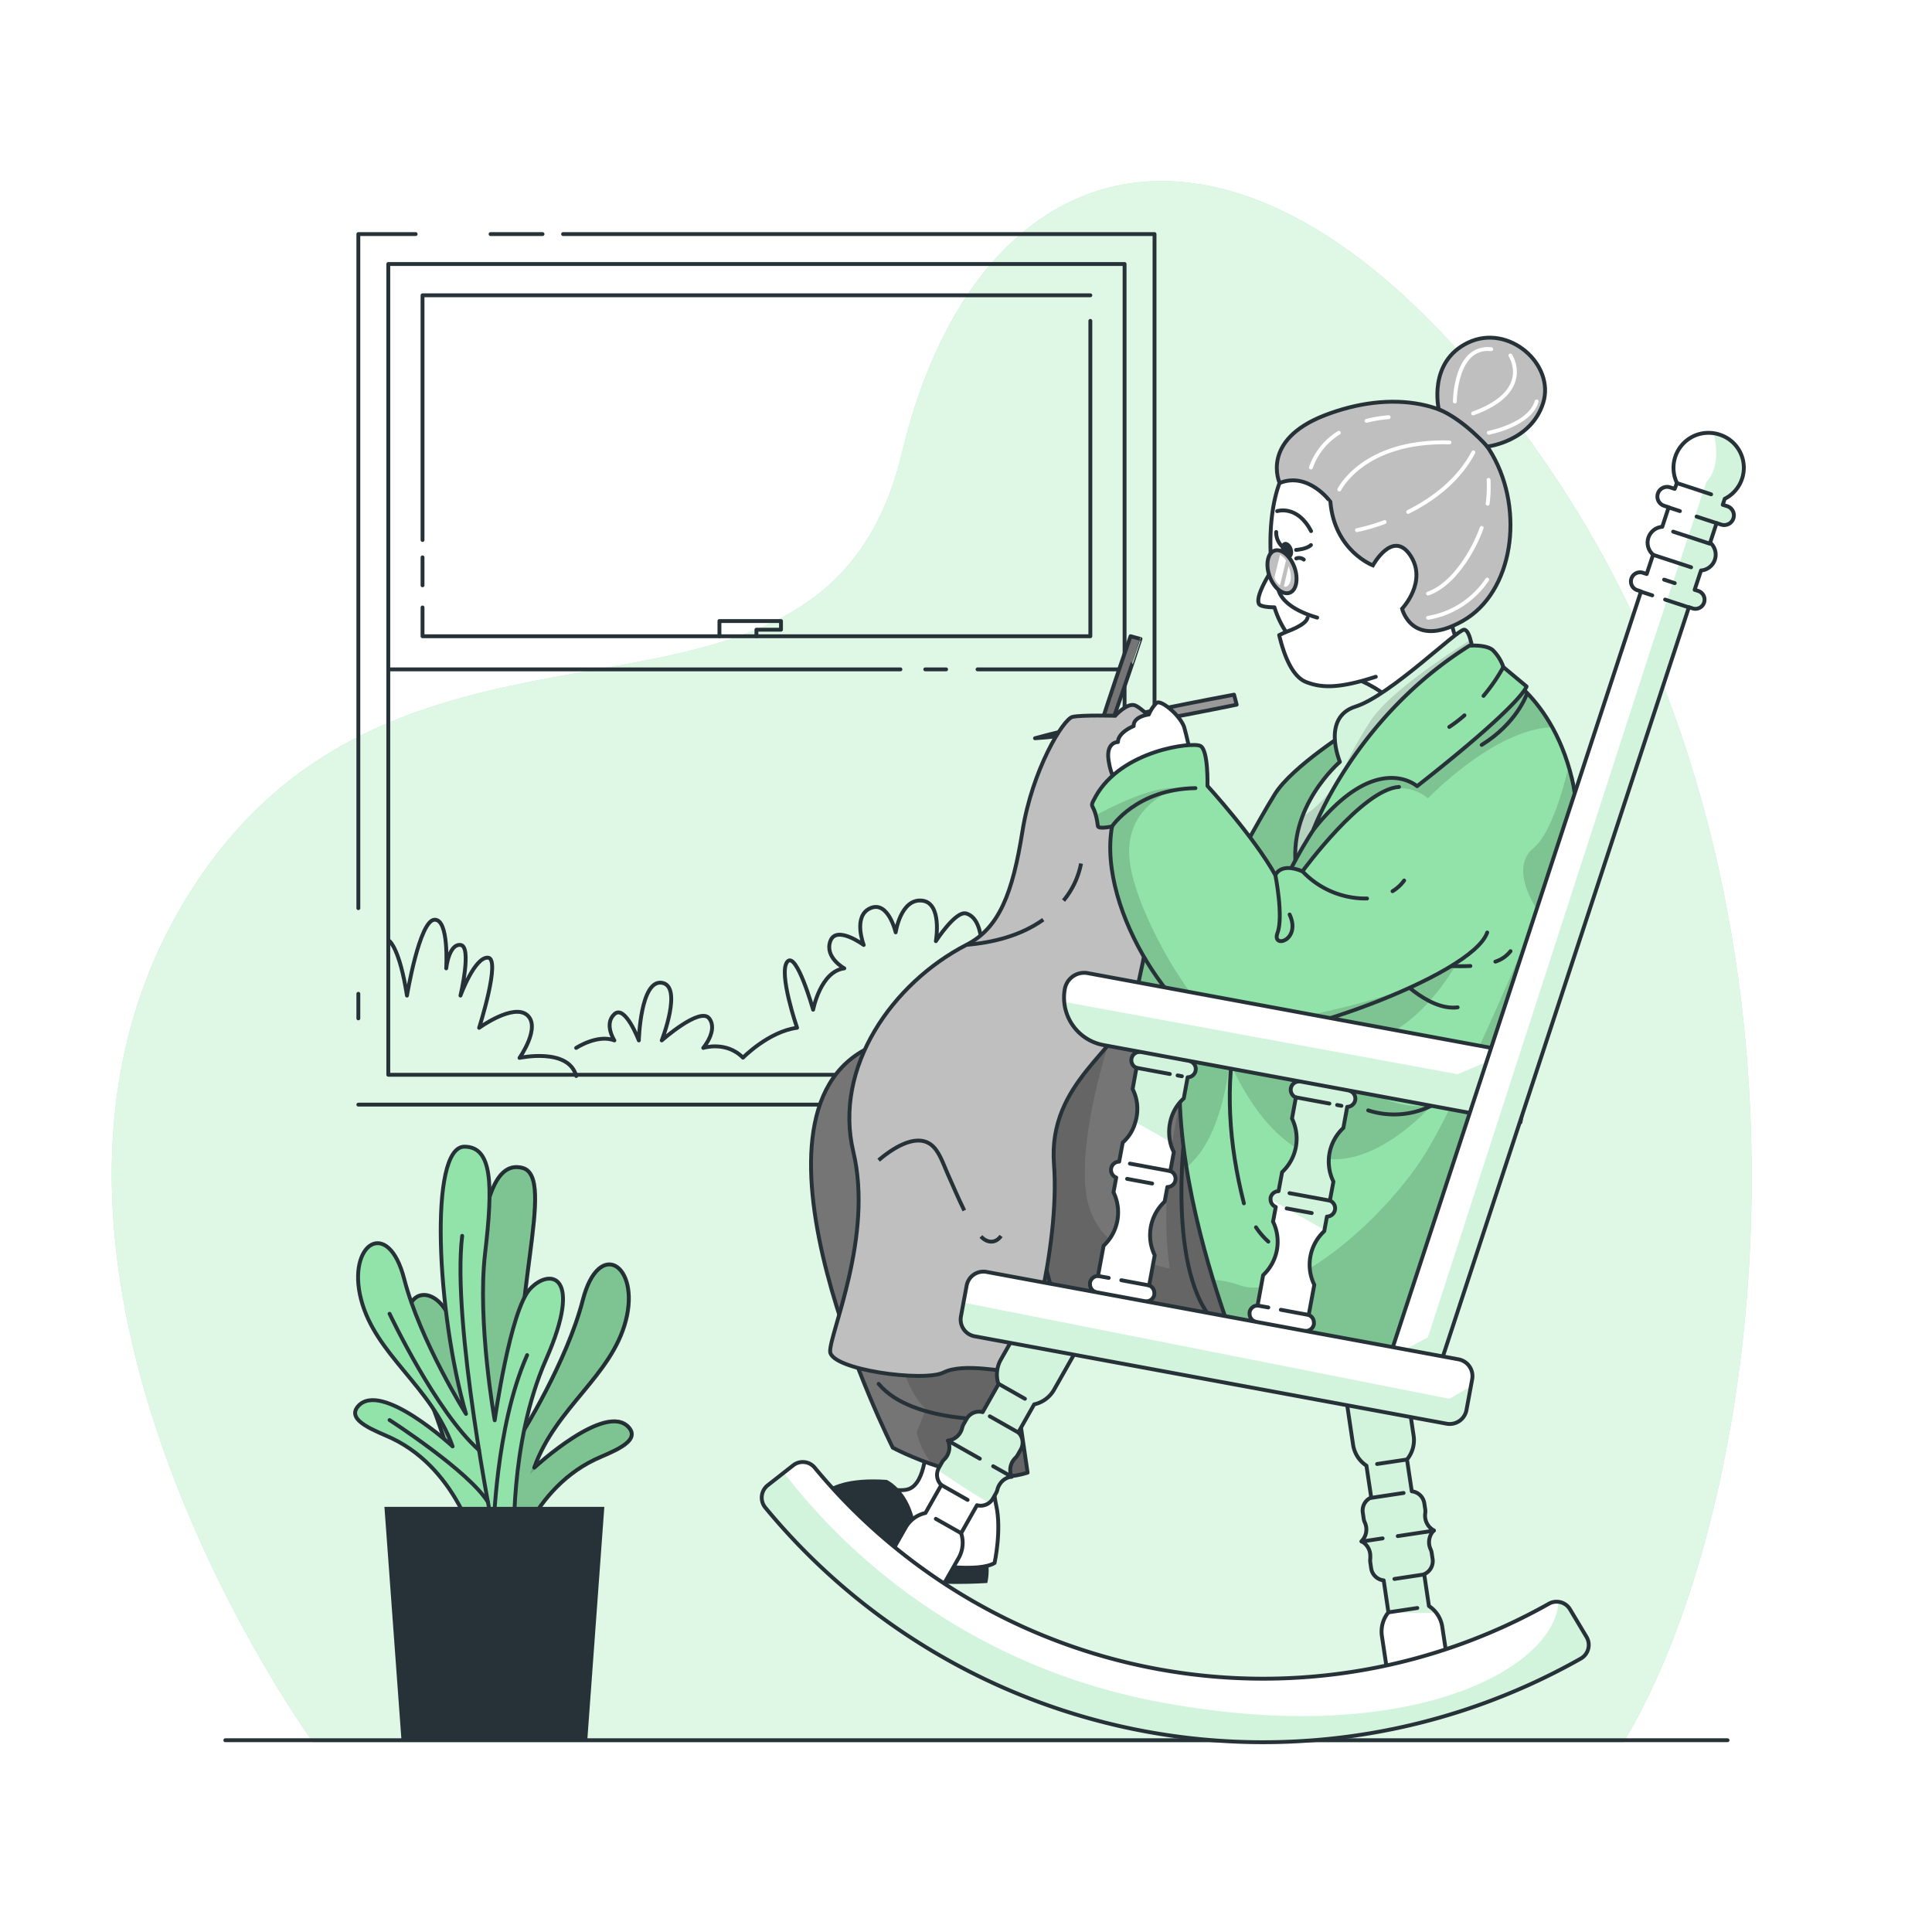 <svg class="animated" id="freepik_stories-grandma" xmlns="http://www.w3.org/2000/svg" xmlns:xlink="http://www.w3.org/1999/xlink" viewBox="0 0 500 500" version="1.1" xmlns:svgjs="http://svgjs.com/svgjs"><style>svg#freepik_stories-grandma:not(.animated) .animable {opacity: 0;}svg#freepik_stories-grandma.animated #freepik--background-simple--inject-39 {animation: 1s 1 forwards cubic-bezier(.36,-0.01,.5,1.38) slideUp;animation-delay: 0s;}svg#freepik_stories-grandma.animated #freepik--Window--inject-39 {animation: 1s 1 forwards cubic-bezier(.36,-0.01,.5,1.38) slideUp;animation-delay: 0s;}svg#freepik_stories-grandma.animated #freepik--Plant--inject-39 {animation: 1s 1 forwards cubic-bezier(.36,-0.01,.5,1.38) slideLeft;animation-delay: 0s;}svg#freepik_stories-grandma.animated #freepik--Floor--inject-39 {animation: 1s 1 forwards cubic-bezier(.36,-0.01,.5,1.38) lightSpeedRight;animation-delay: 0s;}svg#freepik_stories-grandma.animated #freepik--Character--inject-39 {animation: 1s 1 forwards cubic-bezier(.36,-0.01,.5,1.38) slideUp,1.5s Infinite  linear wind;animation-delay: 0s,0.5s;}            @keyframes slideUp {                0% {                    opacity: 0;                    transform: translateY(30px);                }                100% {                    opacity: 1;                    transform: inherit;                }            }                    @keyframes slideLeft {                0% {                    opacity: 0;                    transform: translateX(-30px);                }                100% {                    opacity: 1;                    transform: translateX(0);                }            }                    @keyframes lightSpeedRight {              from {                transform: translate3d(50%, 0, 0) skewX(-20deg);                opacity: 0;              }              60% {                transform: skewX(10deg);                opacity: 1;              }              80% {                transform: skewX(-2deg);              }              to {                opacity: 1;                transform: translate3d(0, 0, 0);              }            }                    @keyframes wind {                0% {                    transform: rotate( 0deg );                }                25% {                    transform: rotate( 1deg );                }                75% {                    transform: rotate( -1deg );                }            }        </style><g id="freepik--background-simple--inject-39" class="animable" style="transform-origin: 241.134px 250.609px;"><g id="ely65o5h0g32d"><path d="M67.93,167.09s-27.88,72,11.3,144.5S199.11,422.39,263.7,455.14s131.66,16.8,163.53-36.84-11.84-91.93-11.9-168.42,11.45-96.74-30-161.36-143.06-78.93-219.9-31S67.93,167.09,67.93,167.09Z" style="fill: rgb(255, 255, 255); opacity: 0.7; transform-origin: 248.588px 250.609px;" class="animable"></path></g><path d="M81.07,450.94S-8.34,328.54,47,234.48,212.48,205,233.42,117.18,330.84,15,403.36,124.78s55.17,262.45,16.77,326.16Z" style="fill: rgb(146, 227, 169); transform-origin: 241.134px 248.899px;" id="el8p1dhcahkxs" class="animable"></path><g id="ellugt9m8kuc9"><path d="M81.07,450.94S-8.34,328.54,47,234.48,212.48,205,233.42,117.18,330.84,15,403.36,124.78s55.17,262.45,16.77,326.16Z" style="fill: rgb(255, 255, 255); opacity: 0.7; transform-origin: 241.134px 248.899px;" class="animable"></path></g></g><g id="freepik--Window--inject-39" class="animable" style="transform-origin: 195.765px 173.23px;"><polyline points="92.74 235.03 92.74 60.58 107.57 60.58" style="fill: none; stroke: rgb(38, 50, 56); stroke-linecap: round; stroke-linejoin: round; transform-origin: 100.155px 147.805px;" id="el2i1udg6lmcd" class="animable"></polyline><line x1="92.74" y1="263.55" x2="92.74" y2="257.19" style="fill: none; stroke: rgb(38, 50, 56); stroke-linecap: round; stroke-linejoin: round; transform-origin: 92.74px 260.37px;" id="eljicfmzat8fl" class="animable"></line><polyline points="145.72 60.58 298.79 60.58 298.79 285.88 92.74 285.88" style="fill: none; stroke: rgb(38, 50, 56); stroke-linecap: round; stroke-linejoin: round; transform-origin: 195.765px 173.23px;" id="elibibucewjnf" class="animable"></polyline><line x1="126.96" y1="60.58" x2="140.41" y2="60.58" style="fill: none; stroke: rgb(38, 50, 56); stroke-linecap: round; stroke-linejoin: round; transform-origin: 133.685px 60.58px;" id="el76hxp8jv032" class="animable"></line><rect x="100.49" y="68.32" width="190.55" height="209.83" style="fill: none; stroke: rgb(38, 50, 56); stroke-linecap: round; stroke-linejoin: round; transform-origin: 195.765px 173.235px;" id="el9w65m9as5q7" class="animable"></rect><polyline points="282.18 83.04 282.18 164.66 109.35 164.66 109.35 157.21" style="fill: none; stroke: rgb(38, 50, 56); stroke-linecap: round; stroke-linejoin: round; transform-origin: 195.765px 123.85px;" id="el5u70x59xq0k" class="animable"></polyline><polyline points="109.35 139.75 109.35 76.42 282.18 76.42" style="fill: none; stroke: rgb(38, 50, 56); stroke-linecap: round; stroke-linejoin: round; transform-origin: 195.765px 108.085px;" id="el6zk7zlc463q" class="animable"></polyline><line x1="109.35" y1="151.48" x2="109.35" y2="144.24" style="fill: none; stroke: rgb(38, 50, 56); stroke-linecap: round; stroke-linejoin: round; transform-origin: 109.35px 147.86px;" id="elk69yxrf9zu" class="animable"></line><line x1="252.99" y1="173.23" x2="291.04" y2="173.23" style="fill: none; stroke: rgb(38, 50, 56); stroke-linecap: round; stroke-linejoin: round; transform-origin: 272.015px 173.23px;" id="elrah4erfbujc" class="animable"></line><line x1="239.46" y1="173.23" x2="244.85" y2="173.23" style="fill: none; stroke: rgb(38, 50, 56); stroke-linecap: round; stroke-linejoin: round; transform-origin: 242.155px 173.23px;" id="elalotbwoyspb" class="animable"></line><line x1="100.49" y1="173.23" x2="233.03" y2="173.23" style="fill: none; stroke: rgb(38, 50, 56); stroke-linecap: round; stroke-linejoin: round; transform-origin: 166.76px 173.23px;" id="el419dnce5bct" class="animable"></line><polyline points="186.19 164.66 186.19 160.72 202.12 160.72 202.12 162.96 195.76 162.96 195.76 164.66" style="fill: none; stroke: rgb(38, 50, 56); stroke-linecap: round; stroke-linejoin: round; transform-origin: 194.155px 162.69px;" id="el5yinnyi71bv" class="animable"></polyline><path d="M100.82,243.56s2.64,2,4.5,14.1c0,0,3.2-19.33,7.08-19.63s3.08,12.58,3.08,12.58.65-6.35,3.69-6.06,0,13.11,0,13.11,3.64-10,7.1-9.82S124,266,124,266s8.86-6.42,12.45-3.28-2,11.06-2,11.06,12.7-2.76,14.68,4.69" style="fill: none; stroke: rgb(38, 50, 56); stroke-linecap: round; stroke-linejoin: round; transform-origin: 124.975px 258.247px;" id="elomudufe47l" class="animable"></path><path d="M149.11,271.2s5.54-3.63,9.89-1.94c0,0-2.77-4.22,0-6.8s6.33,6.8,6.33,6.8.4-15.71,5.93-14.92,0,14.92,0,14.92,9.89-8.76,12.27-5.71S182,271.2,182,271.2s5.93-1.9,10.28,2.53c0,0,6.63-6.77,14-7.74,0,0-4.9-14.22-2.53-17.09s6.69,12.41,6.69,12.41,1.88-9.94,8.07-10.7c0,0-5.15-2.81-3.62-7.05s8.64,1,8.64,1-2.92-7.47,1.71-9.52,6.56,6.25,6.56,6.25,1.28-8.7,6.73-8.22,3.67,10.5,3.67,10.5,5.14-8,7.88-7.15c5.5,1.62,3.83,14.2,3.83,14.2s7.66-5.33,9.64-2.88c2.13,2.65-8,9.46-8,9.46s7.6.84,12.33,5.27" style="fill: none; stroke: rgb(38, 50, 56); stroke-linecap: round; stroke-linejoin: round; transform-origin: 208.495px 253.39px;" id="elrpmvx7xv5a" class="animable"></path><path d="M291,246.43s-.88-8-8.86-8.4,2.19,17.5,2.19,17.5-6.58-5.45-8.95-3.77,6.76,10.91,6.76,10.91-4.38-4-9-2.79,2.63,14.1,2.63,14.1a32.92,32.92,0,0,0-20.29,2.37" style="fill: none; stroke: rgb(38, 50, 56); stroke-linecap: round; stroke-linejoin: round; transform-origin: 273.24px 257.187px;" id="el2yw4jovi9dy" class="animable"></path></g><g id="freepik--Plant--inject-39" class="animable" style="transform-origin: 127.705px 373.485px;"><path d="M122.31,405.89s-2.92-25.4-12.62-47.43-1-26.73,4.23-21.23,10.89,26.17,10.89,26.17-2.57-21.63-1.53-33.15c1.53-16.88,4.16-30.07,11.94-28,9,2.41-3.78,35-.4,69.15,0,0,11.85-18.83,16-34.93s14.87-9.12,11.15,5.28-18.12,22.45-23.7,38.07c0,0,18.55-17.16,24.47-10.4,3.34,3.81-5.1,6.55-8.77,8.31-17.76,8.5-22.31,29.77-22.31,29.77Z" style="fill: rgb(146, 227, 169); stroke: rgb(38, 50, 56); stroke-linecap: round; stroke-linejoin: round; transform-origin: 134.409px 354.768px;" id="elp779ykzycdo" class="animable"></path><g id="elv6dbao5udde"><path d="M122.31,405.89s-2.92-25.4-12.62-47.43-1-26.73,4.23-21.23,10.89,26.17,10.89,26.17-2.57-21.63-1.53-33.15c1.53-16.88,4.16-30.07,11.94-28,9,2.41-3.78,35-.4,69.15,0,0,11.85-18.83,16-34.93s14.87-9.12,11.15,5.28-18.12,22.45-23.7,38.07c0,0,18.55-17.16,24.47-10.4,3.34,3.81-5.1,6.55-8.77,8.31-17.76,8.5-22.31,29.77-22.31,29.77Z" style="fill-opacity: 0.7; stroke: rgb(38, 50, 56); stroke-miterlimit: 10; opacity: 0.2; transform-origin: 134.409px 354.768px;" class="animable"></path></g><path d="M133.1,400.4s-1.47-26.57,8.23-48.6,1-23.74-4.15-18.23-9.15,34-9.15,34-4.56-25.54-2.49-43.2,1.94-27.6-5.34-27.61c-9.29,0-7.12,43.24.4,69.15,0,0-11.85-18.83-16-34.93s-14.88-9.12-11.16,5.28,18.13,22.45,23.7,38.07c0,0-18.55-17.16-24.47-10.4-3.34,3.81,5.11,6.55,8.77,8.31,17.76,8.5,22.31,29.77,22.31,29.77Z" style="fill: rgb(146, 227, 169); stroke: rgb(38, 50, 56); stroke-linecap: round; stroke-linejoin: round; transform-origin: 118.808px 349.385px;" id="eljeik7ybx7wn" class="animable"></path><path d="M136.42,350.7c-8.23,18.58-8.7,45.69-8.7,45.69s-10.84-53.86-8.11-76.55" style="fill: none; stroke: rgb(38, 50, 56); stroke-linecap: round; stroke-linejoin: round; transform-origin: 127.795px 358.115px;" id="elw6n7yn5d5ls" class="animable"></path><path d="M100.82,340s12.09,25.52,23.15,35.3" style="fill: none; stroke: rgb(38, 50, 56); stroke-linecap: round; stroke-linejoin: round; transform-origin: 112.395px 357.65px;" id="eleoyoszmm97d" class="animable"></path><path d="M100.82,367.51s20.44,13.15,25.45,21.21" style="fill: none; stroke: rgb(38, 50, 56); stroke-linecap: round; stroke-linejoin: round; transform-origin: 113.545px 378.115px;" id="elezgx4zg5jlt" class="animable"></path><polygon points="99.49 389.98 156.4 389.98 152 450.21 103.89 450.21 99.49 389.98" style="fill: rgb(38, 50, 56); transform-origin: 127.945px 420.095px;" id="el90qp4wlenoa" class="animable"></polygon></g><g id="freepik--Floor--inject-39" class="animable" style="transform-origin: 252.7px 450.37px;"><line x1="58.31" y1="450.37" x2="447.09" y2="450.37" style="fill: none; stroke: rgb(38, 50, 56); stroke-linecap: round; stroke-linejoin: round; transform-origin: 252.7px 450.37px;" id="elum85587m54f" class="animable"></line></g><g id="freepik--Character--inject-39" class="animable animator-active" style="transform-origin: 324.219px 269.136px;"><path d="M255.38,402.61a15.16,15.16,0,0,1,.13,7.06s-20.13,1.52-33.69-3.11-14-9.75-14-9.75l5.26-6.63" style="fill: rgb(38, 50, 56); transform-origin: 231.842px 400.044px;" id="elzbocq0n91ct" class="animable"></path><path d="M239.77,373.38s-.05,10.42-4.63,12-16.6-4.51-22.08,4.84,36.59,19,44.33,14.28c0,0,1.87-8.5.42-14.92s0-14.39,0-14.39Z" style="fill: rgb(255, 255, 255); stroke: rgb(38, 50, 56); stroke-linecap: round; stroke-linejoin: round; transform-origin: 235.465px 389.559px;" id="elhbeqiwowdpj" class="animable"></path><path d="M316.69,267.3s-20.14-4.09-26.39,1.68c0,0-27.5-15.57-65.09,2s5.84,103.68,5.84,103.68,20.6,11.07,34.89,6.46l-1.7-11.66-3.73-2.1s11.68-5.67,13.4-29.26c0,0,46.41,8.33,49,8.8S316.69,267.3,316.69,267.3Z" style="fill: rgb(117, 117, 117); transform-origin: 266.64px 322.43px;" id="el30ry495kb6q" class="animable"></path><g style="clip-path: url(&quot;#freepik--clip-path--inject-39&quot;); transform-origin: 275.362px 325.756px;" id="eljtxyd9s6yrn" class="animable"><g id="el0i5pv56tzsql"><path d="M322.87,346.89c-2.55-.47-49-8.8-49-8.8-1.72,23.59-13.4,29.26-13.4,29.26l3.73,2.1,1.7,11.66c-7.81,2.52-17.51.35-24.69-2.13a23.3,23.3,0,0,1-4-8.26l2.41-6.06c-13.19-12.59-5.28-44.91,2.56-67.05,7.74-21.88,43.77-27.07,44.59-27.18-.21.68-8.61,26.83-5.21,40.85,3.44,14.21,21.18,17,21.18,17-4.12-27.67,7-59,7-59l9.88,26.36C321.88,318.6,324.39,347.17,322.87,346.89Z" style="fill-opacity: 0.7; opacity: 0.2; transform-origin: 277.947px 325.756px;" class="animable"></path></g><path d="M273.91,338.09s-7.12-16-2.64-25.37" style="fill: none; stroke: rgb(38, 50, 56); stroke-linecap: round; stroke-linejoin: round; transform-origin: 271.85px 325.405px;" id="el4nkeoa0ve9i" class="animable"></path><path d="M306.35,296s-4.53,39.82,11.34,48.79" style="fill: none; stroke: rgb(38, 50, 56); stroke-linecap: round; stroke-linejoin: round; transform-origin: 311.721px 320.395px;" id="elumqywzbgxe" class="animable"></path><path d="M279.77,278.88s-25,29.53-19.93,48" style="fill: none; stroke: rgb(38, 50, 56); stroke-linecap: round; stroke-linejoin: round; transform-origin: 269.466px 302.88px;" id="elm87kyyckpo" class="animable"></path><path d="M260.51,367.35s-24.26,1.5-33.12-9.21" style="fill: none; stroke: rgb(38, 50, 56); stroke-linecap: round; stroke-linejoin: round; transform-origin: 243.95px 362.781px;" id="eldngdsy8f8rd" class="animable"></path></g><path d="M316.69,267.3s-20.14-4.09-26.39,1.68c0,0-27.5-15.57-65.09,2s5.84,103.68,5.84,103.68,20.6,11.07,34.89,6.46l-1.7-11.66-3.73-2.1s11.68-5.67,13.4-29.26c0,0,46.41,8.33,49,8.8S316.69,267.3,316.69,267.3Z" style="fill: none; stroke: rgb(38, 50, 56); stroke-linecap: round; stroke-linejoin: round; transform-origin: 266.64px 322.43px;" id="elo1p12rsj7a" class="animable"></path><path d="M349.71,188.76s-15.34,9.6-19.78,16.76S317.86,227,317.86,227l-22.43-9.17-16.95,12.66s10.13,32.62,24.95,35.34,59.94-37.93,59.94-37.93Z" style="fill: rgb(146, 227, 169); transform-origin: 320.925px 227.36px;" id="el72978vgn24h" class="animable"></path><g style="clip-path: url(&quot;#freepik--clip-path-2--inject-39&quot;); transform-origin: 320.925px 227.36px;" id="el1er13kalr86" class="animable"><g id="eli1tuf175ev"><path d="M349.71,188.76s-15.34,9.6-19.78,16.76S317.86,227,317.86,227l-22.43-9.17-16.95,12.66s10.13,32.62,24.95,35.34,59.94-37.93,59.94-37.93Z" style="fill-opacity: 0.7; opacity: 0.2; transform-origin: 320.925px 227.36px;" class="animable"></path></g></g><path d="M349.71,188.76s-15.34,9.6-19.78,16.76S317.86,227,317.86,227l-22.43-9.17-16.95,12.66s10.13,32.62,24.95,35.34,59.94-37.93,59.94-37.93Z" style="fill: none; stroke: rgb(38, 50, 56); stroke-linecap: round; stroke-linejoin: round; transform-origin: 320.925px 227.36px;" id="el5vdspnplbb8" class="animable"></path><path d="M276.73,214.94s4.39-17.46,15.86-50.29l2.58.71S282.94,202.67,276.73,214.94Z" style="fill: rgb(117, 117, 117); stroke: rgb(38, 50, 56); stroke-linecap: round; stroke-linejoin: round; transform-origin: 285.95px 189.795px;" id="el7linxmzerz9" class="animable"></path><path d="M267.86,191.06s17.33-4.89,51.51-11.28l.68,2.59S281.59,190.33,267.86,191.06Z" style="fill: rgb(153, 153, 153); stroke: rgb(38, 50, 56); stroke-linecap: round; stroke-linejoin: round; transform-origin: 293.955px 185.42px;" id="elyzzlcb0792" class="animable"></path><path d="M302.08,190.06s-6.46-7-8.48-7.56-5,2.74-5,2.74-8.57-.24-11,.28-10.46,13.71-13,29.65-5.95,25-14.53,29.38c-19.08,9.86-34.45,31.67-29.23,53.54s-6.12,46.92-6,51.66,24.27,8,29.38,5.44,15.94-.06,18.55-.1,11.64-32.36,10-53.79,17.61-29.77,20.59-41.52S306.84,195.25,302.08,190.06Z" style="fill: rgb(191, 191, 191); stroke: rgb(38, 50, 56); stroke-miterlimit: 10; transform-origin: 259.069px 269.262px;" id="elts65n8q3h1" class="animable"></path><path d="M308.64,198.7a82.63,82.63,0,0,0-2.18-10.52c-1.08-3.09-6-7.17-7.14-6.27a9.39,9.39,0,0,0-2,3s-4.05.49-3.93,3c0,0-4,1.56-4.07,4.13,0,0-3.43-.05-2.29,5.47a15.93,15.93,0,0,0,4.12,8.22Z" style="fill: rgb(255, 255, 255); stroke: rgb(38, 50, 56); stroke-linecap: round; stroke-linejoin: round; transform-origin: 297.719px 193.757px;" id="ela5repymwmso" class="animable"></path><path d="M346.61,174.26s14.6,3.22,17.78,13.86l16.92-18.47s-7-2.83-5.56-13.53S346.61,174.26,346.61,174.26Z" style="fill: rgb(255, 255, 255); stroke: rgb(38, 50, 56); stroke-linecap: round; stroke-linejoin: round; transform-origin: 363.96px 170.93px;" id="elpvfgxjh2ys" class="animable"></path><path d="M379.43,158.88s5.92-6.19,5.8-11.23c-.66-26.62-8.13-44.1-43.4-33.73-16.48,4.85-12.66,33.57-12.66,33.57s-4.47,6.75-3.34,8.82c.48.89,4,.86,4,.86a24.19,24.19,0,0,0,3,6.38l-1.78.81c1.29,5.41,3.43,10.77,7,12.16,3.8,1.45,8.09,1.83,18-1.38" style="fill: rgb(255, 255, 255); stroke: rgb(38, 50, 56); stroke-linecap: round; stroke-linejoin: round; transform-origin: 355.439px 144.244px;" id="elufaafvz9b3d" class="animable"></path><path d="M330.53,132.28s5.19-1.72,8.78,5.17" style="fill: none; stroke: rgb(38, 50, 56); stroke-linecap: round; stroke-linejoin: round; transform-origin: 334.92px 134.77px;" id="el426ys9p3i9" class="animable"></path><path d="M334.47,141.88c.41,1.15.12,2.31-.65,2.58s-1.72-.43-2.13-1.58-.12-2.3.64-2.58S334.06,140.74,334.47,141.88Z" style="fill: rgb(38, 50, 56); transform-origin: 333.08px 142.379px;" id="el35k22qq8wy9" class="animable"></path><path d="M332.8,163.55s5.21-1.74,5.58-3.65" style="fill: none; stroke: rgb(38, 50, 56); stroke-linecap: round; stroke-linejoin: round; transform-origin: 335.59px 161.725px;" id="elqmrcr9t0idf" class="animable"></path><path d="M330.76,150.11s-2.13,6.13,10.12,9.73" style="fill: none; stroke: rgb(38, 50, 56); stroke-linecap: round; stroke-linejoin: round; transform-origin: 335.749px 154.975px;" id="elwfrxmqzhsw" class="animable"></path><path d="M335,146.81c1.08,3,.51,6-1.27,6.61s-4.09-1.29-5.17-4.3-.51-6,1.27-6.61S333.88,143.8,335,146.81Z" style="fill: rgb(191, 191, 191); stroke: rgb(38, 50, 56); stroke-miterlimit: 10; transform-origin: 331.78px 147.965px;" id="elc8wmambu5ed" class="animable"></path><path d="M335.42,142.32s2.74-.18,3.85-1.26" style="fill: none; stroke: rgb(38, 50, 56); stroke-linecap: round; stroke-linejoin: round; transform-origin: 337.345px 141.69px;" id="elska7rmjj81k" class="animable"></path><path d="M335.47,144.53a2,2,0,0,1,1.95.29" style="fill: none; stroke: rgb(38, 50, 56); stroke-linecap: round; stroke-linejoin: round; transform-origin: 336.445px 144.608px;" id="elqeauwwgbgqi" class="animable"></path><path d="M330.28,137.68a5,5,0,0,0,2,4.14" style="fill: none; stroke: rgb(38, 50, 56); stroke-linecap: round; stroke-linejoin: round; transform-origin: 331.279px 139.75px;" id="el7uqhje5ft4q" class="animable"></path><path d="M331.17,125s-5.11-11,11.64-17.51,35-4.48,43.38,10.13,5.45,35.69-7.67,43.09-15.66-3.17-15.66-3.17,6.67-7,2.13-13.81-9.69,2.59-9.69,2.59-9.91-3.74-11-16.45C344.31,129.82,338.59,122,331.17,125Z" style="fill: rgb(191, 191, 191); stroke: rgb(38, 50, 56); stroke-miterlimit: 10; transform-origin: 360.671px 133.653px;" id="el9lecmvmbo86" class="animable"></path><path d="M372.35,105.91s-2.9-12.24,7.61-17.25,22.57,5.71,19.39,15.67-14.43,11.24-14.43,11.24S379,108.74,372.35,105.91Z" style="fill: rgb(191, 191, 191); stroke: rgb(38, 50, 56); stroke-miterlimit: 10; transform-origin: 385.926px 101.478px;" id="el3g2e19ormxp" class="animable"></path><path d="M353.66,108.91a33.79,33.79,0,0,1,5.72-.94" style="fill: none; stroke: rgb(255, 255, 255); stroke-linecap: round; stroke-linejoin: round; transform-origin: 356.52px 108.44px;" id="elnp50ukg6ma" class="animable"></path><path d="M339.27,121a17.16,17.16,0,0,1,7.23-9" style="fill: none; stroke: rgb(255, 255, 255); stroke-linecap: round; stroke-linejoin: round; transform-origin: 342.885px 116.5px;" id="el356mdgw3aru" class="animable"></path><path d="M346.61,126.7s6.16-12.8,28.51-12.21" style="fill: none; stroke: rgb(255, 255, 255); stroke-linecap: round; stroke-linejoin: round; transform-origin: 360.865px 120.585px;" id="elc0yjgb38p3n" class="animable"></path><path d="M364.43,132.49c6.89-3.46,13.23-8.51,16.88-15.42" style="fill: none; stroke: rgb(255, 255, 255); stroke-linecap: round; stroke-linejoin: round; transform-origin: 372.87px 124.78px;" id="elaisvignhbuo" class="animable"></path><path d="M351.19,137.2a50.88,50.88,0,0,0,7.15-2.09" style="fill: none; stroke: rgb(255, 255, 255); stroke-linecap: round; stroke-linejoin: round; transform-origin: 354.765px 136.155px;" id="ellfofafsmi9r" class="animable"></path><path d="M385,130.36a33.51,33.51,0,0,0,.24-6.17" style="fill: none; stroke: rgb(255, 255, 255); stroke-linecap: round; stroke-linejoin: round; transform-origin: 385.144px 127.275px;" id="elws8ityh173s" class="animable"></path><path d="M369.58,153.61c6.51-2.23,11.76-11,13.88-17" style="fill: none; stroke: rgb(255, 255, 255); stroke-linecap: round; stroke-linejoin: round; transform-origin: 376.52px 145.11px;" id="el2wq6d1fvz55" class="animable"></path><path d="M369.58,159.9A23.07,23.07,0,0,0,384.89,150" style="fill: none; stroke: rgb(255, 255, 255); stroke-linecap: round; stroke-linejoin: round; transform-origin: 377.235px 154.95px;" id="elxxu2suy89a9" class="animable"></path><path d="M376.52,103.92s0-14.52,9.41-13.56" style="fill: none; stroke: rgb(255, 255, 255); stroke-linecap: round; stroke-linejoin: round; transform-origin: 381.225px 97.117px;" id="elfceerkxe0gv" class="animable"></path><path d="M390.89,92s6.13,9.29-9.66,15" style="fill: none; stroke: rgb(255, 255, 255); stroke-linecap: round; stroke-linejoin: round; transform-origin: 386.646px 99.5px;" id="el0uf4l48mwqmh" class="animable"></path><path d="M385.28,112s10.66-2,12.39-8.11" style="fill: none; stroke: rgb(255, 255, 255); stroke-linecap: round; stroke-linejoin: round; transform-origin: 391.475px 107.945px;" id="elsg8wap3vb6" class="animable"></path><path d="M331.26,143.57l-1.44,5.89a3.81,3.81,0,0,0,1.44,2l1.54-6.35S332.74,144.63,331.26,143.57Z" style="fill: rgb(255, 255, 255); transform-origin: 331.31px 147.515px;" id="elf0oq9mtraqk" class="animable"></path><path d="M333.48,146.49l-1.22,5.29s1,.54,1.62-1.14S333.48,146.49,333.48,146.49Z" style="fill: rgb(255, 255, 255); transform-origin: 333.17px 149.176px;" id="elaq3957221y9" class="animable"></path><path d="M381.31,169.65s-.66-6.56-2.38-6.69-19.21,17.1-28.12,19.9-4.05,14.31-4.05,14.31-13.82,11.76-11.24,28.07,14.69,12.37,14.69,12.37Z" style="fill: rgb(146, 227, 169); transform-origin: 358.255px 200.494px;" id="ely8gmowl9iz" class="animable"></path><g style="clip-path: url(&quot;#freepik--clip-path-3--inject-39&quot;); transform-origin: 358.279px 200.494px;" id="el92wog7a98dq" class="animable"><g id="el964or0jcgte"><path d="M381.31,169.65l-28,61.27-3.06,6.69s-9.51,3.1-13.47-7.56a24.56,24.56,0,0,1-1.22-4.81,27,27,0,0,1,1.55-13.94,38,38,0,0,1,9.69-14.13s-4.87-11.52,4.05-14.31,26.41-20,28.12-19.9c.73,0,1.26,1.26,1.64,2.63A28.53,28.53,0,0,1,381.31,169.65Z" style="fill: rgb(255, 255, 255); opacity: 0.6; transform-origin: 358.279px 200.494px;" class="animable"></path></g><g id="elpcfjgw2qv57"><path d="M381.31,169.65l-28,61.27c-3.34.1-11.95-.52-16.53-.87a24.56,24.56,0,0,1-1.22-4.81,27,27,0,0,1,1.55-13.94c6.1-3.63,10.21-10.81,10.21-10.81s1-3.91,7.2-13.67c4.56-7.16,18.83-16.68,26.09-21.23A28.53,28.53,0,0,1,381.31,169.65Z" style="fill-opacity: 0.7; opacity: 0.2; transform-origin: 358.279px 198.26px;" class="animable"></path></g></g><path d="M381.31,169.65s-.66-6.56-2.38-6.69-19.21,17.1-28.12,19.9-4.05,14.31-4.05,14.31-13.82,11.76-11.24,28.07,14.69,12.37,14.69,12.37Z" style="fill: none; stroke: rgb(38, 50, 56); stroke-linecap: round; stroke-linejoin: round; transform-origin: 358.255px 200.494px;" id="ellb27b8i9c9" class="animable"></path><path d="M406.84,201.6c9.05,37.85-30.31,142.92-46.51,151.46l-40.28-4.25s-37.52-92,7.05-107.32c0,0,11.89-43.29,57.72-69.63C384.82,171.86,401.18,177.93,406.84,201.6Z" style="fill: rgb(146, 227, 169); transform-origin: 356.728px 262.46px;" id="elvu4uw0pvv39" class="animable"></path><g style="clip-path: url(&quot;#freepik--clip-path-4--inject-39&quot;); transform-origin: 356.732px 262.805px;" id="elrt7k8g9xzv" class="animable"><g id="el3c518z8vop3"><path d="M342.75,270.69s10,17.26,27.66,15.49c0,0-15.05,17.22-29.53,13.26s-22.66-24.79-22.66-24.79-1.52,19.82-11.17,27.46c-4.05-25.24-2.59-52.82,20.05-60.62,0,0,6-22,26.15-44.21,12.44-10.22,26.12-19.93,33.06-24.73,3,1.54,10,6,15.41,15.65-15.11.53-32.14,18.4-32.14,18.4-8.92-7-17.88,1.77-22.44,7.65,6.9-1.87,12.91-2.51,16.23-1.32,10.23,3.7,17.94,27.7,17.94,27.7S368.81,274.08,342.75,270.69Z" style="fill-opacity: 0.7; opacity: 0.2; transform-origin: 353.501px 237.33px;" class="animable"></path></g><g id="elukse2969nvn"><path d="M360.33,353.06l-40.28-4.25s-2.89-7.08-6.11-17.63a26.41,26.41,0,0,1,7,1.48c13.25,4.47,38.7-18.45,48.65-35.33s28.55-61.45,28.55-61.45-7.91-10.81-1.32-16.35c4.45-3.73,7.57-14.56,9.14-21.24.32,1.06.62,2.17.89,3.31C415.89,239.45,376.53,344.52,360.33,353.06Z" style="fill-opacity: 0.7; opacity: 0.2; transform-origin: 361.061px 275.675px;" class="animable"></path></g><path d="M387,248.87a8.11,8.11,0,0,0,3.92-2.71" style="fill: none; stroke: rgb(38, 50, 56); stroke-linecap: round; stroke-linejoin: round; transform-origin: 388.96px 247.515px;" id="elenvk54ki27f" class="animable"></path><path d="M364,248.54A64.11,64.11,0,0,0,380.53,250" style="fill: none; stroke: rgb(38, 50, 56); stroke-linecap: round; stroke-linejoin: round; transform-origin: 372.265px 249.298px;" id="elv4khup4fvsq" class="animable"></path><path d="M360.66,251.7s8.61,10,16.58,9" style="fill: none; stroke: rgb(38, 50, 56); stroke-linecap: round; stroke-linejoin: round; transform-origin: 368.95px 256.235px;" id="elgwyqauph9k" class="animable"></path><path d="M395.07,179.78s-2.54,7.39-11.61,13" style="fill: none; stroke: rgb(38, 50, 56); stroke-linecap: round; stroke-linejoin: round; transform-origin: 389.265px 186.28px;" id="el5tmqqfstpsb" class="animable"></path><path d="M354.09,287.36a21.75,21.75,0,0,0,16.32-1.18" style="fill: none; stroke: rgb(38, 50, 56); stroke-linecap: round; stroke-linejoin: round; transform-origin: 362.25px 287.3px;" id="elgvxauq4qr3q" class="animable"></path><path d="M326.85,260.25c4.92,9.39,12.12,18.79,21.27,24.33" style="fill: none; stroke: rgb(38, 50, 56); stroke-linecap: round; stroke-linejoin: round; transform-origin: 337.485px 272.415px;" id="elb1tpqjz2cu" class="animable"></path><path d="M325.05,317.63a19.79,19.79,0,0,0,3.19,3.7" style="fill: none; stroke: rgb(38, 50, 56); stroke-linecap: round; stroke-linejoin: round; transform-origin: 326.645px 319.48px;" id="eligdjogv1psc" class="animable"></path><path d="M320.05,266C317,281,318,296,321.92,311.42" style="fill: none; stroke: rgb(38, 50, 56); stroke-linecap: round; stroke-linejoin: round; transform-origin: 320.091px 288.71px;" id="el2py2cf43sqh" class="animable"></path></g><path d="M406.84,201.6c9.05,37.85-30.31,142.92-46.51,151.46l-40.28-4.25s-37.52-92,7.05-107.32c0,0,11.89-43.29,57.72-69.63C384.82,171.86,401.18,177.93,406.84,201.6Z" style="fill: none; stroke: rgb(38, 50, 56); stroke-linecap: round; stroke-linejoin: round; transform-origin: 356.728px 262.46px;" id="el8nqxmkn9hsy" class="animable"></path><path d="M339.89,214.77s10.68-29.06,40.4-47.67c0,0,4.19-.35,6,1.11a11.28,11.28,0,0,1,2.78,4.44l6,5s-.77,4.19-28.33,25.81C366.74,203.5,356.3,194,339.89,214.77Z" style="fill: rgb(146, 227, 169); stroke: rgb(38, 50, 56); stroke-linecap: round; stroke-linejoin: round; transform-origin: 367.48px 190.917px;" id="elx5ph1354dor" class="animable"></path><path d="M384.89,241.33c-4,11.42-54,28.78-66.64,27.21S283.89,236,287.79,213.88c0,0-3.54.8-3.66-.1-.87-6.73-2.59-4-.58-7.64,6.66-12,25.1-14.22,27.15-13.07s1.79,10.32,1.79,10.32,12.07,13.21,17.58,23.11c0,0,1.21-3.41,7-1,0,0,15.53-21.28,25-21.84" style="fill: rgb(146, 227, 169); transform-origin: 333.752px 230.721px;" id="elw8vhx96v1y" class="animable"></path><g style="clip-path: url(&quot;#freepik--clip-path-5--inject-39&quot;); transform-origin: 326.635px 236.279px;" id="elcwjaai0azzk" class="animable"><g id="elmt85tze335"><path d="M369.66,253.29c-16.93,8.62-42.8,16.32-51.41,15.25C305.6,267,283.89,236,287.79,213.88c0,0-3.54.8-3.66-.1a23.19,23.19,0,0,0-.52-2.8c6.33-3.39,15.56-7.62,21.15-7,0,0-14.4,4.22-12.34,19.25s19.47,43.25,26.06,42.73C324.86,265.44,354.13,261,369.66,253.29Z" style="fill-opacity: 0.7; opacity: 0.2; transform-origin: 326.635px 236.279px;" class="animable"></path></g></g><path d="M384.89,241.33c-4,11.42-54,28.78-66.64,27.21S283.89,236,287.79,213.88c0,0-3.54.8-3.66-.1-.87-6.73-2.59-4-.58-7.64,6.66-12,25.1-14.22,27.15-13.07s1.79,10.32,1.79,10.32,12.07,13.21,17.58,23.11c0,0,1.21-3.41,7-1,0,0,15.53-21.28,25-21.84" style="fill: none; stroke: rgb(38, 50, 56); stroke-linecap: round; stroke-linejoin: round; transform-origin: 333.752px 230.721px;" id="elautflz3nsir" class="animable"></path><path d="M236.56,406.16c3.34-18.49-7.05-23.16-7.05-23.16-19.63-1.36-19.53,8.58-19.53,8.58s-6.89,8,21.14,14.58" style="fill: rgb(38, 50, 56); transform-origin: 223.227px 394.516px;" id="eludnwhdj5ro" class="animable"></path><path d="M287.79,213.88s6.33-9.65,21.59-9.91" style="fill: none; stroke: rgb(38, 50, 56); stroke-linecap: round; stroke-linejoin: round; transform-origin: 298.585px 208.925px;" id="elq4piamza1wo" class="animable"></path><path d="M330.07,226.5s2.13,10.7.55,14.92,6.25,2,3.13-4.75" style="fill: rgb(146, 227, 169); stroke: rgb(38, 50, 56); stroke-linecap: round; stroke-linejoin: round; transform-origin: 332.281px 235.033px;" id="ellmdmrskp6a" class="animable"></path><path d="M360.39,230.64a10.19,10.19,0,0,0,3-2.76" style="fill: none; stroke: rgb(38, 50, 56); stroke-linecap: round; stroke-linejoin: round; transform-origin: 361.89px 229.26px;" id="elvsvonlkmd59" class="animable"></path><path d="M337.11,225.53a22.46,22.46,0,0,0,16.68,7" style="fill: none; stroke: rgb(38, 50, 56); stroke-linecap: round; stroke-linejoin: round; transform-origin: 345.45px 229.032px;" id="el641npkuudx" class="animable"></path><path d="M379,185.13a35.57,35.57,0,0,1-3.92,3" style="fill: none; stroke: rgb(38, 50, 56); stroke-linecap: round; stroke-linejoin: round; transform-origin: 377.04px 186.63px;" id="el6azjrua134k" class="animable"></path><path d="M389.05,172.65a46.14,46.14,0,0,1-5.12,7.44" style="fill: none; stroke: rgb(38, 50, 56); stroke-linecap: round; stroke-linejoin: round; transform-origin: 386.49px 176.37px;" id="elq3eybh1n2wr" class="animable"></path><path d="M270,238c-5.8,4.14-12.94,5.95-20,6.53" style="fill: none; stroke: rgb(38, 50, 56); stroke-miterlimit: 10; transform-origin: 260px 241.265px;" id="el889de0qaz2q" class="animable"></path><path d="M279.77,223.48a21.25,21.25,0,0,1-4.53,9.58" style="fill: none; stroke: rgb(38, 50, 56); stroke-miterlimit: 10; transform-origin: 277.505px 228.27px;" id="elswrpzfv77wp" class="animable"></path><path d="M253.86,320c1.61,1.71,3.75,1.9,5.21-.13" style="fill: none; stroke: rgb(38, 50, 56); stroke-miterlimit: 10; transform-origin: 256.465px 320.604px;" id="el886y444xdgv" class="animable"></path><path d="M227.39,300.25c3.18-2.69,9.38-7.08,13.51-4.05,2.14,1.57,3.2,5,4.24,7.32,1.46,3.26,2.83,6.55,4.42,9.75" style="fill: none; stroke: rgb(38, 50, 56); stroke-miterlimit: 10; transform-origin: 238.475px 304.222px;" id="el6xwvnrr8dc" class="animable"></path><path d="M279.77,347.34l-.11.19-6.86,12.11a7.88,7.88,0,0,1-5.16,3.81l-4.1,7.25a3.68,3.68,0,0,1,.63,4.44l-.78,1.38a3.79,3.79,0,0,1-.58.77,4.33,4.33,0,0,0-1,4.88,4.17,4.17,0,0,0-2.36,1.09,4.66,4.66,0,0,0-1.33,2.27,3.14,3.14,0,0,1-.36.9l-.78,1.38a3.68,3.68,0,0,1-4.14,1.74l-4.1,7.24a7.93,7.93,0,0,1-.62,6.38l-7,12.3-13.77-7.8,7-12.3a7.85,7.85,0,0,1,5.16-3.81l4.1-7.25a3.65,3.65,0,0,1-.88-3.88,2.53,2.53,0,0,1,.25-.56l.78-1.38a3.46,3.46,0,0,1,.58-.77,4.36,4.36,0,0,0,1-4.88,4.35,4.35,0,0,0,3.68-3.36,3.85,3.85,0,0,1,.36-.9l.79-1.38a3.69,3.69,0,0,1,4.14-1.74l4.1-7.24a7.85,7.85,0,0,1,.62-6.38l4.27-7.53,2.7-4.77Z" style="fill: rgb(255, 255, 255); transform-origin: 253.56px 377.505px;" id="ela4fk5rvrhh7" class="animable"></path><g style="clip-path: url(&quot;#freepik--clip-path-6--inject-39&quot;); transform-origin: 261.2px 366.63px;" id="ely362w36zwwn" class="animable"><g id="elqqtxluzhzcq"><path d="M263.3,344.31l16.36,3.22-6.86,12.11a7.88,7.88,0,0,1-5.16,3.81l-4.1,7.25a3.68,3.68,0,0,1,.63,4.44l-.78,1.38a3.79,3.79,0,0,1-.58.77,4.33,4.33,0,0,0-1,4.88,4.17,4.17,0,0,0-2.36,1.09,4.66,4.66,0,0,0-1.33,2.27,3.14,3.14,0,0,1-.36.9l-.78,1.38a3.71,3.71,0,0,1-1,1.14q-6.67-3.9-13.24-8.52a2.53,2.53,0,0,1,.25-.56l.78-1.38a3.46,3.46,0,0,1,.58-.77,4.36,4.36,0,0,0,1-4.88,4.35,4.35,0,0,0,3.68-3.36,3.85,3.85,0,0,1,.36-.9l.79-1.38a3.69,3.69,0,0,1,4.14-1.74l4.1-7.24a7.85,7.85,0,0,1,.62-6.38Z" style="fill: rgb(146, 227, 169); opacity: 0.4; transform-origin: 261.2px 366.63px;" class="animable"></path></g></g><path d="M279.77,347.34l-.11.19-6.86,12.11a7.88,7.88,0,0,1-5.16,3.81l-4.1,7.25a3.68,3.68,0,0,1,.63,4.44l-.78,1.38a3.79,3.79,0,0,1-.58.77,4.33,4.33,0,0,0-1,4.88,4.17,4.17,0,0,0-2.36,1.09,4.66,4.66,0,0,0-1.33,2.27,3.14,3.14,0,0,1-.36.9l-.78,1.38a3.68,3.68,0,0,1-4.14,1.74l-4.1,7.24a7.93,7.93,0,0,1-.62,6.38l-7,12.3-13.77-7.8,7-12.3a7.85,7.85,0,0,1,5.16-3.81l4.1-7.25a3.65,3.65,0,0,1-.88-3.88,2.53,2.53,0,0,1,.25-.56l.78-1.38a3.46,3.46,0,0,1,.58-.77,4.36,4.36,0,0,0,1-4.88,4.35,4.35,0,0,0,3.68-3.36,3.85,3.85,0,0,1,.36-.9l.79-1.38a3.69,3.69,0,0,1,4.14-1.74l4.1-7.24a7.85,7.85,0,0,1,.62-6.38l4.27-7.53,2.7-4.77Z" style="fill: none; stroke: rgb(38, 50, 56); stroke-linecap: round; stroke-linejoin: round; transform-origin: 253.56px 377.505px;" id="elfdr19c9hqnj" class="animable"></path><line x1="265.25" y1="362" x2="258.45" y2="358.14" style="fill: none; stroke: rgb(38, 50, 56); stroke-linecap: round; stroke-linejoin: round; transform-origin: 261.85px 360.07px;" id="elqjt17su81zj" class="animable"></line><line x1="256.16" y1="366.54" x2="263.52" y2="370.72" style="fill: none; stroke: rgb(38, 50, 56); stroke-linecap: round; stroke-linejoin: round; transform-origin: 259.84px 368.63px;" id="elegcsk7pg4bv" class="animable"></line><line x1="261.82" y1="382.17" x2="257.03" y2="379.46" style="fill: none; stroke: rgb(38, 50, 56); stroke-linecap: round; stroke-linejoin: round; transform-origin: 259.425px 380.815px;" id="elnqikcy05j8s" class="animable"></line><line x1="253.58" y1="377.5" x2="245.34" y2="372.84" style="fill: none; stroke: rgb(38, 50, 56); stroke-linecap: round; stroke-linejoin: round; transform-origin: 249.46px 375.17px;" id="el8lc1ybnlzyr" class="animable"></line><line x1="243.62" y1="384.31" x2="250.42" y2="388.17" style="fill: none; stroke: rgb(38, 50, 56); stroke-linecap: round; stroke-linejoin: round; transform-origin: 247.02px 386.24px;" id="el7lw58a02807" class="animable"></line><line x1="248.75" y1="396.79" x2="242.19" y2="393.07" style="fill: none; stroke: rgb(38, 50, 56); stroke-linecap: round; stroke-linejoin: round; transform-origin: 245.47px 394.93px;" id="elzbd1pmd1jzr" class="animable"></line><path d="M375.39,435.08l-15.65,2.35-2.1-14a7.87,7.87,0,0,1,1.68-6.16l0,0L358.1,409a3.68,3.68,0,0,1-3.24-3.1l-.23-1.57a3.51,3.51,0,0,1,0-1,5.44,5.44,0,0,0,0-.57,4.27,4.27,0,0,0-2.27-3.88,4.35,4.35,0,0,0,.83-4.92,3.39,3.39,0,0,1-.27-.92l-.23-1.57a3.66,3.66,0,0,1,2.18-3.92l-1.24-8.24a7.89,7.89,0,0,1-3.45-5.4l-1.94-13h0l-.15-1,15.65-2.35,1,6.63,1.1,7.35a7.85,7.85,0,0,1-1.71,6.18l1.24,8.23a3.67,3.67,0,0,1,3.24,3.1l.24,1.57a4,4,0,0,1,0,1,4.35,4.35,0,0,0,2.23,4.45,4.36,4.36,0,0,0-.82,4.92,3.91,3.91,0,0,1,.26.92l.24,1.57a3.69,3.69,0,0,1-2.18,3.92l1.23,8.24a8,8,0,0,1,1.82,1.66,7.78,7.78,0,0,1,1.63,3.74Z" style="fill: rgb(255, 255, 255); transform-origin: 361.74px 397.495px;" id="elq5c22f4tk9h" class="animable"></path><g style="clip-path: url(&quot;#freepik--clip-path-7--inject-39&quot;); transform-origin: 359.945px 389.16px;" id="elxgk92vueo6" class="animable"><g id="el5gq8ur0qwtj"><path d="M371.65,417.36c-3.65.07-7.79.08-12.33-.06l0,0L358.1,409a3.68,3.68,0,0,1-3.24-3.1l-.23-1.57a3.51,3.51,0,0,1,0-1,5.44,5.44,0,0,0,0-.57,4.27,4.27,0,0,0-2.27-3.88,4.35,4.35,0,0,0,.83-4.92,3.39,3.39,0,0,1-.27-.92l-.23-1.57a3.66,3.66,0,0,1,2.18-3.92l-1.24-8.24a7.89,7.89,0,0,1-3.45-5.4l-1.94-13,16.49,3.25,1.1,7.35a7.85,7.85,0,0,1-1.71,6.18l1.24,8.23a3.67,3.67,0,0,1,3.24,3.1l.24,1.57a4,4,0,0,1,0,1,4.35,4.35,0,0,0,2.23,4.45,4.36,4.36,0,0,0-.82,4.92,3.91,3.91,0,0,1,.26.92l.24,1.57a3.69,3.69,0,0,1-2.18,3.92l1.23,8.24A8,8,0,0,1,371.65,417.36Z" style="fill: rgb(146, 227, 169); opacity: 0.4; transform-origin: 359.945px 389.16px;" class="animable"></path></g></g><path d="M375.39,435.08l-15.65,2.35-2.1-14a7.87,7.87,0,0,1,1.68-6.16l0,0L358.1,409a3.68,3.68,0,0,1-3.24-3.1l-.23-1.57a3.51,3.51,0,0,1,0-1,5.44,5.44,0,0,0,0-.57,4.27,4.27,0,0,0-2.27-3.88,4.35,4.35,0,0,0,.83-4.92,3.39,3.39,0,0,1-.27-.92l-.23-1.57a3.66,3.66,0,0,1,2.18-3.92l-1.24-8.24a7.89,7.89,0,0,1-3.45-5.4l-1.94-13h0l-.15-1,15.65-2.35,1,6.63,1.1,7.35a7.85,7.85,0,0,1-1.71,6.18l1.24,8.23a3.67,3.67,0,0,1,3.24,3.1l.24,1.57a4,4,0,0,1,0,1,4.35,4.35,0,0,0,2.23,4.45,4.36,4.36,0,0,0-.82,4.92,3.91,3.91,0,0,1,.26.92l.24,1.57a3.69,3.69,0,0,1-2.18,3.92l1.23,8.24a8,8,0,0,1,1.82,1.66,7.78,7.78,0,0,1,1.63,3.74Z" style="fill: none; stroke: rgb(38, 50, 56); stroke-linecap: round; stroke-linejoin: round; transform-origin: 361.74px 397.495px;" id="elyit33gvcqa" class="animable"></path><line x1="356.39" y1="378.88" x2="364.12" y2="377.72" style="fill: none; stroke: rgb(38, 50, 56); stroke-linecap: round; stroke-linejoin: round; transform-origin: 360.255px 378.3px;" id="elcirqm1oyian" class="animable"></line><line x1="363.25" y1="386.38" x2="354.88" y2="387.64" style="fill: none; stroke: rgb(38, 50, 56); stroke-linecap: round; stroke-linejoin: round; transform-origin: 359.065px 387.01px;" id="elzcwjwp49z3s" class="animable"></line><line x1="352.37" y1="398.95" x2="357.82" y2="398.13" style="fill: none; stroke: rgb(38, 50, 56); stroke-linecap: round; stroke-linejoin: round; transform-origin: 355.095px 398.54px;" id="elodehxphh06k" class="animable"></line><line x1="361.74" y1="397.54" x2="371.1" y2="396.13" style="fill: none; stroke: rgb(38, 50, 56); stroke-linecap: round; stroke-linejoin: round; transform-origin: 366.42px 396.835px;" id="elxt1zc0mnhur" class="animable"></line><line x1="368.6" y1="407.46" x2="360.87" y2="408.63" style="fill: none; stroke: rgb(38, 50, 56); stroke-linecap: round; stroke-linejoin: round; transform-origin: 364.735px 408.045px;" id="eli7kamm7zsy" class="animable"></line><line x1="359.34" y1="417.27" x2="366.8" y2="416.15" style="fill: none; stroke: rgb(38, 50, 56); stroke-linecap: round; stroke-linejoin: round; transform-origin: 363.07px 416.71px;" id="elowqvjsxh0c" class="animable"></line><path d="M409.07,429.26a167,167,0,0,1-211-39.09,4.06,4.06,0,0,1,.62-5.78c1.39-1.09,2.78-2.17,4.17-3.27l2.4-1.88a4,4,0,0,1,5.6.61,150.63,150.63,0,0,0,190,35.19,4,4,0,0,1,2.45-.49,4,4,0,0,1,3,1.93l4.29,7.17A4.06,4.06,0,0,1,409.07,429.26Z" style="fill: rgb(255, 255, 255); transform-origin: 304.15px 414.627px;" id="elrrhxdwfvzwe" class="animable"></path><g style="clip-path: url(&quot;#freepik--clip-path-8--inject-39&quot;); transform-origin: 304.141px 416.002px;" id="eluw4k5x8ssk" class="animable"><g id="eld0hgulisz6i"><path d="M409.07,429.26a167,167,0,0,1-211-39.09,4.06,4.06,0,0,1,.62-5.78c1.39-1.09,2.78-2.17,4.17-3.27a159.47,159.47,0,0,0,95.36,59c66.33,13,104.22-8.38,105.09-25.53a4,4,0,0,1,3,1.93l4.29,7.17A4.06,4.06,0,0,1,409.07,429.26Z" style="fill: rgb(146, 227, 169); opacity: 0.4; transform-origin: 304.141px 416.002px;" class="animable"></path></g></g><path d="M409.07,429.26a167,167,0,0,1-211-39.09,4.06,4.06,0,0,1,.62-5.78c1.39-1.09,2.78-2.17,4.17-3.27l2.4-1.88a4,4,0,0,1,5.6.61,150.63,150.63,0,0,0,190,35.19,4,4,0,0,1,2.45-.49,4,4,0,0,1,3,1.93l4.29,7.17A4.06,4.06,0,0,1,409.07,429.26Z" style="fill: none; stroke: rgb(38, 50, 56); stroke-linecap: round; stroke-linejoin: round; transform-origin: 304.15px 414.627px;" id="elg6pocxnl65" class="animable"></path><path d="M350.73,284.71a2.14,2.14,0,0,1-2.07,1.74l-1,5.46a11.85,11.85,0,0,0-2.57,13.89l-.92,4.92a2.14,2.14,0,0,1-.76,4.13l-.64,3.46-.06.32a11.84,11.84,0,0,0-2.57,13.88l-1.45,7.8a2.14,2.14,0,0,1,1.35,2,2.58,2.58,0,0,1,0,.39,2.14,2.14,0,0,1-2.07,1.75l-1.82,9.81-13.23-2.45,1.82-9.81a2.14,2.14,0,0,1-1.35-2,2.58,2.58,0,0,1,0-.39,2.12,2.12,0,0,1,2.07-1.74L326.9,330a11.84,11.84,0,0,0,2.56-13.84l.71-3.8a2.15,2.15,0,0,1-1.35-2c0-.11,0-.22,0-.33a2.14,2.14,0,0,1,2.07-1.75l.92-4.94a11.85,11.85,0,0,0,2.56-13.85l1-5.48a2.14,2.14,0,0,1,.76-4.12l1.07-5.79.54-2.89L351,273.65l-.48,2.59-1.13,6.09A2.14,2.14,0,0,1,350.73,284.71Z" style="fill: rgb(255, 255, 255); transform-origin: 336.96px 312.735px;" id="elau5odqhkkdw" class="animable"></path><g style="clip-path: url(&quot;#freepik--clip-path-9--inject-39&quot;); transform-origin: 339.78px 296.205px;" id="ely4rww8xztc" class="animable"><g id="elxygfczeq45"><path d="M350.73,284.71a2.14,2.14,0,0,1-2.07,1.74l-1,5.46a11.85,11.85,0,0,0-2.57,13.89l-.92,4.92a2.14,2.14,0,0,1-.76,4.13l-.64,3.46L333,312.75h0l-4.2-2.39c0-.11,0-.22,0-.33a2.14,2.14,0,0,1,2.07-1.75l.92-4.94a11.85,11.85,0,0,0,2.56-13.85l1-5.48a2.14,2.14,0,0,1,.76-4.12l1.07-5.79,13.29,2.15-1.13,6.09A2.14,2.14,0,0,1,350.73,284.71Z" style="fill: rgb(146, 227, 169); opacity: 0.4; transform-origin: 339.78px 296.205px;" class="animable"></path></g></g><path d="M350.73,284.71a2.14,2.14,0,0,1-2.07,1.74l-1,5.46a11.85,11.85,0,0,0-2.57,13.89l-.92,4.92a2.14,2.14,0,0,1-.76,4.13l-.64,3.46-.06.32a11.84,11.84,0,0,0-2.57,13.88l-1.45,7.8a2.14,2.14,0,0,1,1.35,2,2.58,2.58,0,0,1,0,.39,2.14,2.14,0,0,1-2.07,1.75l-1.82,9.81-13.23-2.45,1.82-9.81a2.14,2.14,0,0,1-1.35-2,2.58,2.58,0,0,1,0-.39,2.12,2.12,0,0,1,2.07-1.74L326.9,330a11.84,11.84,0,0,0,2.56-13.84l.71-3.8a2.15,2.15,0,0,1-1.35-2c0-.11,0-.22,0-.33a2.14,2.14,0,0,1,2.07-1.75l.92-4.94a11.85,11.85,0,0,0,2.56-13.85l1-5.48a2.14,2.14,0,0,1,.76-4.12l1.07-5.79.54-2.89L351,273.65l-.48,2.59-1.13,6.09A2.14,2.14,0,0,1,350.73,284.71Z" style="fill: none; stroke: rgb(38, 50, 56); stroke-linecap: round; stroke-linejoin: round; transform-origin: 336.96px 312.735px;" id="elese7hzxi3mu" class="animable"></path><line x1="335.43" y1="284" x2="344.05" y2="285.6" style="fill: none; stroke: rgb(38, 50, 56); stroke-linecap: round; stroke-linejoin: round; transform-origin: 339.74px 284.8px;" id="elj4mllkzxqmg" class="animable"></line><line x1="347.16" y1="286.18" x2="346.05" y2="285.97" style="fill: none; stroke: rgb(38, 50, 56); stroke-linecap: round; stroke-linejoin: round; transform-origin: 346.605px 286.075px;" id="elnew6jcvuzt" class="animable"></line><line x1="344.16" y1="310.72" x2="333.72" y2="308.79" style="fill: none; stroke: rgb(38, 50, 56); stroke-linecap: round; stroke-linejoin: round; transform-origin: 338.94px 309.755px;" id="eltop4y04mmm" class="animable"></line><line x1="332.99" y1="312.74" x2="339.47" y2="313.94" style="fill: none; stroke: rgb(38, 50, 56); stroke-linecap: round; stroke-linejoin: round; transform-origin: 336.23px 313.34px;" id="elj725c8j2e9" class="animable"></line><line x1="338.68" y1="340.31" x2="331.48" y2="338.97" style="fill: none; stroke: rgb(38, 50, 56); stroke-linecap: round; stroke-linejoin: round; transform-origin: 335.08px 339.64px;" id="ellw8ojltqf8j" class="animable"></line><line x1="325.45" y1="337.86" x2="328.24" y2="338.37" style="fill: none; stroke: rgb(38, 50, 56); stroke-linecap: round; stroke-linejoin: round; transform-origin: 326.845px 338.115px;" id="elh1xywgy2b74" class="animable"></line><path d="M309.43,277.06a2.14,2.14,0,0,1-2.07,1.74l-1,5.46a11.36,11.36,0,0,0-3.58,6.52,11.85,11.85,0,0,0,.06,4.72,9.81,9.81,0,0,0,.95,2.65l-.91,4.92a2.14,2.14,0,0,1-.77,4.13l-.7,3.78a11.88,11.88,0,0,0-2.57,13.88l-1.44,7.8a2.14,2.14,0,0,1,1.34,2,2.58,2.58,0,0,1,0,.39,2.14,2.14,0,0,1-2.07,1.75l-1.81,9.81-13.24-2.45,1.82-9.81a2.14,2.14,0,0,1-1.35-2,2.58,2.58,0,0,1,0-.39,2.13,2.13,0,0,1,2.07-1.74l1.45-7.82a11.84,11.84,0,0,0,2.56-13.84l.71-3.8a2.14,2.14,0,0,1,.76-4.13l.92-4.94a10.87,10.87,0,0,0,3.27-5.32,9.24,9.24,0,0,0,.29-1.18,11.34,11.34,0,0,0-1-7.35l1-5.48a2.14,2.14,0,0,1,.76-4.12l.9-4.84.71-3.84L309.73,266l-.65,3.53-.95,5.15A2.15,2.15,0,0,1,309.43,277.06Z" style="fill: rgb(255, 255, 255); transform-origin: 295.675px 305.085px;" id="el2xa8ottub3" class="animable"></path><g style="clip-path: url(&quot;#freepik--clip-path-10--inject-39&quot;); transform-origin: 301.133px 281.445px;" id="elvtlx2xdpqql" class="animable"><g id="el5b9ur6wn9z8"><path d="M309.43,277.06a2.14,2.14,0,0,1-2.07,1.74l-1,5.46a11.36,11.36,0,0,0-3.58,6.52,11.85,11.85,0,0,0,.06,4.72l-9-5.14a9.24,9.24,0,0,0,.29-1.18,11.34,11.34,0,0,0-1-7.35l1-5.48a2.14,2.14,0,0,1,.76-4.12l.9-4.84,13.29,2.14-.95,5.15A2.15,2.15,0,0,1,309.43,277.06Z" style="fill: rgb(146, 227, 169); opacity: 0.4; transform-origin: 301.133px 281.445px;" class="animable"></path></g></g><path d="M309.43,277.06a2.14,2.14,0,0,1-2.07,1.74l-1,5.46a11.36,11.36,0,0,0-3.58,6.52,11.85,11.85,0,0,0,.06,4.72,9.81,9.81,0,0,0,.95,2.65l-.91,4.92a2.14,2.14,0,0,1-.77,4.13l-.7,3.78a11.88,11.88,0,0,0-2.57,13.88l-1.44,7.8a2.14,2.14,0,0,1,1.34,2,2.58,2.58,0,0,1,0,.39,2.14,2.14,0,0,1-2.07,1.75l-1.81,9.81-13.24-2.45,1.82-9.81a2.14,2.14,0,0,1-1.35-2,2.58,2.58,0,0,1,0-.39,2.13,2.13,0,0,1,2.07-1.74l1.45-7.82a11.84,11.84,0,0,0,2.56-13.84l.71-3.8a2.14,2.14,0,0,1,.76-4.13l.92-4.94a10.87,10.87,0,0,0,3.27-5.32,9.24,9.24,0,0,0,.29-1.18,11.34,11.34,0,0,0-1-7.35l1-5.48a2.14,2.14,0,0,1,.76-4.12l.9-4.84.71-3.84L309.73,266l-.65,3.53-.95,5.15A2.15,2.15,0,0,1,309.43,277.06Z" style="fill: none; stroke: rgb(38, 50, 56); stroke-linecap: round; stroke-linejoin: round; transform-origin: 295.675px 305.085px;" id="elv91s4xe3y6" class="animable"></path><line x1="294.13" y1="276.35" x2="302.75" y2="277.95" style="fill: none; stroke: rgb(38, 50, 56); stroke-linecap: round; stroke-linejoin: round; transform-origin: 298.44px 277.15px;" id="elcoeo9qfwnv" class="animable"></line><line x1="305.87" y1="278.53" x2="304.76" y2="278.32" style="fill: none; stroke: rgb(38, 50, 56); stroke-linecap: round; stroke-linejoin: round; transform-origin: 305.315px 278.425px;" id="el5n2cyljgq64" class="animable"></line><line x1="302.87" y1="303.08" x2="292.42" y2="301.14" style="fill: none; stroke: rgb(38, 50, 56); stroke-linecap: round; stroke-linejoin: round; transform-origin: 297.645px 302.11px;" id="elg8lzjjw5zc7" class="animable"></line><line x1="291.69" y1="305.09" x2="298.18" y2="306.29" style="fill: none; stroke: rgb(38, 50, 56); stroke-linecap: round; stroke-linejoin: round; transform-origin: 294.935px 305.69px;" id="elpq2ygs4j49m" class="animable"></line><line x1="297.39" y1="332.66" x2="290.19" y2="331.32" style="fill: none; stroke: rgb(38, 50, 56); stroke-linecap: round; stroke-linejoin: round; transform-origin: 293.79px 331.99px;" id="elzit9bkmyvmi" class="animable"></line><line x1="284.15" y1="330.21" x2="286.94" y2="330.72" style="fill: none; stroke: rgb(38, 50, 56); stroke-linecap: round; stroke-linejoin: round; transform-origin: 285.545px 330.465px;" id="elmxcmtkfhhw" class="animable"></line><path d="M396.69,273.19l-3.2,17.26-8.79-1.63-99.12-18.36a12.47,12.47,0,0,1-10.16-11.19,12.24,12.24,0,0,1,.16-3.35,5.1,5.1,0,0,1,5-4.16,4.88,4.88,0,0,1,.93.09Z" style="fill: rgb(255, 255, 255); transform-origin: 336.03px 271.105px;" id="elgs1b630lv8o" class="animable"></path><g style="clip-path: url(&quot;#freepik--clip-path-11--inject-39&quot;); transform-origin: 332.235px 274.065px;" id="el9pj4u0fju17" class="animable"><g id="ell7fv2klg1e"><path d="M389.05,273l-4.35,15.84-99.12-18.36a12.47,12.47,0,0,1-10.16-11.19L377.24,278Z" style="fill: rgb(146, 227, 169); opacity: 0.4; transform-origin: 332.235px 274.065px;" class="animable"></path></g></g><path d="M396.69,273.19l-3.2,17.26-8.79-1.63-99.12-18.36a12.47,12.47,0,0,1-10.16-11.19,12.24,12.24,0,0,1,.16-3.35,5.1,5.1,0,0,1,5-4.16,4.88,4.88,0,0,1,.93.09Z" style="fill: none; stroke: rgb(38, 50, 56); stroke-linecap: round; stroke-linejoin: round; transform-origin: 336.03px 271.105px;" id="el2pka5tf1prc" class="animable"></path><path d="M446.36,129.08l-.51,1.56L447,131a2.5,2.5,0,0,1-1.56,4.76l-1.19-.39-1.66,5.06a4.11,4.11,0,0,1-2.37,7.21l-1.65,5,.86.28a2.37,2.37,0,1,1-1.48,4.5l-.86-.28-65.34,199-12.41-4.08.2-.61,65.15-198.39-.86-.29a2.37,2.37,0,1,1,1.47-4.5l.86.28,1.66-5a4.11,4.11,0,0,1,2.37-7.21l1.66-5.06-1.19-.39a2.5,2.5,0,1,1,1.56-4.76l1.19.39L434,125a9.05,9.05,0,0,1,9.58-12.87,8,8,0,0,1,1.41.34,9,9,0,0,1,1.41,16.6Z" style="fill: rgb(255, 255, 255); transform-origin: 405.32px 234.078px;" id="el7szg9g7hg6" class="animable"></path><g style="clip-path: url(&quot;#freepik--clip-path-12--inject-39&quot;); transform-origin: 405.27px 234.1px;" id="elhpv5geepeg" class="animable"><g id="eleae1jancolp"><path d="M446.36,129.08l-.51,1.56L447,131a2.5,2.5,0,0,1-1.56,4.76l-1.19-.39-1.66,5.06a4.11,4.11,0,0,1-2.37,7.21l-1.65,5,.86.28a2.37,2.37,0,1,1-1.48,4.5l-.86-.28-65.34,199-12.41-4.08.2-.61,10-5.36,58-179.11,3.9-11.7,1.52-4.58,1.65-4.95,2.31-6.94,3.87-11.61.83-2.5c3-3.24,2.92-8.13,1.86-12.64a8,8,0,0,1,1.41.34,9,9,0,0,1,1.41,16.6Z" style="fill: rgb(146, 227, 169); opacity: 0.4; transform-origin: 405.27px 234.1px;" class="animable"></path></g></g><path d="M446.36,129.08l-.51,1.56L447,131a2.5,2.5,0,0,1-1.56,4.76l-1.19-.39-1.66,5.06a4.11,4.11,0,0,1-2.37,7.21l-1.65,5,.86.28a2.37,2.37,0,1,1-1.48,4.5l-.86-.28-65.34,199-12.41-4.08.2-.61,65.15-198.39-.86-.29a2.37,2.37,0,1,1,1.47-4.5l.86.28,1.66-5a4.11,4.11,0,0,1,2.37-7.21l1.66-5.06-1.19-.39a2.5,2.5,0,1,1,1.56-4.76l1.19.39L434,125a9.05,9.05,0,0,1,9.58-12.87,8,8,0,0,1,1.41.34,9,9,0,0,1,1.41,16.6Z" style="fill: none; stroke: rgb(38, 50, 56); stroke-linecap: round; stroke-linejoin: round; transform-origin: 405.32px 234.078px;" id="elxqokbuhlynk" class="animable"></path><line x1="433.96" y1="125.01" x2="442.84" y2="127.93" style="fill: none; stroke: rgb(38, 50, 56); stroke-linecap: round; stroke-linejoin: round; transform-origin: 438.4px 126.47px;" id="els6cfqz2qz0s" class="animable"></line><line x1="444.29" y1="135.4" x2="439.08" y2="133.69" style="fill: none; stroke: rgb(38, 50, 56); stroke-linecap: round; stroke-linejoin: round; transform-origin: 441.685px 134.545px;" id="elr56ijx94ijp" class="animable"></line><line x1="431.89" y1="131.33" x2="434.76" y2="132.27" style="fill: none; stroke: rgb(38, 50, 56); stroke-linecap: round; stroke-linejoin: round; transform-origin: 433.325px 131.8px;" id="el5ci8tv9klmm" class="animable"></line><line x1="433.01" y1="137.59" x2="442.54" y2="140.72" style="fill: none; stroke: rgb(38, 50, 56); stroke-linecap: round; stroke-linejoin: round; transform-origin: 437.775px 139.155px;" id="elbuze9um3b1p" class="animable"></line><line x1="427.86" y1="143.6" x2="437.66" y2="146.81" style="fill: none; stroke: rgb(38, 50, 56); stroke-linecap: round; stroke-linejoin: round; transform-origin: 432.76px 145.205px;" id="elxlq3t8cm0x" class="animable"></line><line x1="437.13" y1="157.21" x2="430.93" y2="155.17" style="fill: none; stroke: rgb(38, 50, 56); stroke-linecap: round; stroke-linejoin: round; transform-origin: 434.03px 156.19px;" id="elkprabtjt8p" class="animable"></line><line x1="430.67" y1="150.01" x2="433.42" y2="150.91" style="fill: none; stroke: rgb(38, 50, 56); stroke-linecap: round; stroke-linejoin: round; transform-origin: 432.045px 150.46px;" id="elbzul2u5oh2" class="animable"></line><line x1="424.73" y1="153.14" x2="427.6" y2="154.08" style="fill: none; stroke: rgb(38, 50, 56); stroke-linecap: round; stroke-linejoin: round; transform-origin: 426.165px 153.61px;" id="elhpvbc7svs5h" class="animable"></line><path d="M381,356.94l-.34,1.84-1.14,6.14a4.42,4.42,0,0,1-5.15,3.53L252.23,345.83a4.41,4.41,0,0,1-3.54-5.14l.66-3.58.82-4.4a4.41,4.41,0,0,1,5.14-3.54l122.12,22.62A4.42,4.42,0,0,1,381,356.94Z" style="fill: rgb(255, 255, 255); transform-origin: 314.845px 348.81px;" id="elkk21phhjb0l" class="animable"></path><g style="clip-path: url(&quot;#freepik--clip-path-13--inject-39&quot;); transform-origin: 314.623px 352.817px;" id="el0a02ltqw9mrk" class="animable"><g id="el11qma41h1etd"><path d="M380.63,358.78l-1.14,6.14a4.42,4.42,0,0,1-5.15,3.53L252.23,345.83a4.41,4.41,0,0,1-3.54-5.14l.66-3.58L375.12,362Z" style="fill: rgb(146, 227, 169); opacity: 0.4; transform-origin: 314.623px 352.817px;" class="animable"></path></g></g><path d="M381,356.94l-.34,1.84-1.14,6.14a4.42,4.42,0,0,1-5.15,3.53L252.23,345.83a4.41,4.41,0,0,1-3.54-5.14l.66-3.58.82-4.4a4.41,4.41,0,0,1,5.14-3.54l122.12,22.62A4.42,4.42,0,0,1,381,356.94Z" style="fill: none; stroke: rgb(38, 50, 56); stroke-linecap: round; stroke-linejoin: round; transform-origin: 314.845px 348.81px;" id="eltmy6r8dvcc8" class="animable"></path></g><defs>     <filter id="active" height="200%">         <feMorphology in="SourceAlpha" result="DILATED" operator="dilate" radius="2"></feMorphology>                <feFlood flood-color="#32DFEC" flood-opacity="1" result="PINK"></feFlood>        <feComposite in="PINK" in2="DILATED" operator="in" result="OUTLINE"></feComposite>        <feMerge>            <feMergeNode in="OUTLINE"></feMergeNode>            <feMergeNode in="SourceGraphic"></feMergeNode>        </feMerge>    </filter>    <filter id="hover" height="200%">        <feMorphology in="SourceAlpha" result="DILATED" operator="dilate" radius="2"></feMorphology>                <feFlood flood-color="#ff0000" flood-opacity="0.5" result="PINK"></feFlood>        <feComposite in="PINK" in2="DILATED" operator="in" result="OUTLINE"></feComposite>        <feMerge>            <feMergeNode in="OUTLINE"></feMergeNode>            <feMergeNode in="SourceGraphic"></feMergeNode>        </feMerge>            <feColorMatrix type="matrix" values="0   0   0   0   0                0   1   0   0   0                0   0   0   0   0                0   0   0   1   0 "></feColorMatrix>    </filter></defs><defs><clipPath id="freepik--clip-path--inject-39"><path d="M316.69,267.3s-20.14-4.09-26.39,1.68c0,0-27.5-15.57-65.09,2s5.84,103.68,5.84,103.68,20.6,11.07,34.89,6.46l-1.7-11.66-3.73-2.1s11.68-5.67,13.4-29.26c0,0,46.41,8.33,49,8.8S316.69,267.3,316.69,267.3Z" style="fill:#757575;stroke:#263238;stroke-linecap:round;stroke-linejoin:round"></path></clipPath><clipPath id="freepik--clip-path-2--inject-39"><path d="M349.71,188.76s-15.34,9.6-19.78,16.76S317.86,227,317.86,227l-22.43-9.17-16.95,12.66s10.13,32.62,24.95,35.34,59.94-37.93,59.94-37.93Z" style="fill:#92E3A9;stroke:#263238;stroke-linecap:round;stroke-linejoin:round"></path></clipPath><clipPath id="freepik--clip-path-3--inject-39"><path d="M381.31,169.65s-.66-6.56-2.38-6.69-19.21,17.1-28.12,19.9-4.05,14.31-4.05,14.31-13.82,11.76-11.24,28.07,14.69,12.37,14.69,12.37Z" style="fill:#92E3A9;stroke:#263238;stroke-linecap:round;stroke-linejoin:round"></path></clipPath><clipPath id="freepik--clip-path-4--inject-39"><path d="M406.84,201.6c9.05,37.85-30.31,142.92-46.51,151.46l-40.28-4.25s-37.52-92,7.05-107.32c0,0,11.89-43.29,57.72-69.63C384.82,171.86,401.18,177.93,406.84,201.6Z" style="fill:#92E3A9;stroke:#263238;stroke-linecap:round;stroke-linejoin:round"></path></clipPath><clipPath id="freepik--clip-path-5--inject-39"><path d="M384.89,241.33c-4,11.42-54,28.78-66.64,27.21S283.89,236,287.79,213.88c0,0-3.54.8-3.66-.1-.87-6.73-2.59-4-.58-7.64,6.66-12,25.1-14.22,27.15-13.07s1.79,10.32,1.79,10.32,12.07,13.21,17.58,23.11c0,0,1.21-3.41,7-1,0,0,15.53-21.28,25-21.84" style="fill:#92E3A9;stroke:#263238;stroke-linecap:round;stroke-linejoin:round"></path></clipPath><clipPath id="freepik--clip-path-6--inject-39"><path d="M279.77,347.34l-.11.19-6.86,12.11a7.88,7.88,0,0,1-5.16,3.81l-4.1,7.25a3.68,3.68,0,0,1,.63,4.44l-.78,1.38a3.79,3.79,0,0,1-.58.77,4.33,4.33,0,0,0-1,4.88,4.17,4.17,0,0,0-2.36,1.09,4.66,4.66,0,0,0-1.33,2.27,3.14,3.14,0,0,1-.36.9l-.78,1.38a3.68,3.68,0,0,1-4.14,1.74l-4.1,7.24a7.93,7.93,0,0,1-.62,6.38l-7,12.3-13.77-7.8,7-12.3a7.85,7.85,0,0,1,5.16-3.81l4.1-7.25a3.65,3.65,0,0,1-.88-3.88,2.53,2.53,0,0,1,.25-.56l.78-1.38a3.46,3.46,0,0,1,.58-.77,4.36,4.36,0,0,0,1-4.88,4.35,4.35,0,0,0,3.68-3.36,3.85,3.85,0,0,1,.36-.9l.79-1.38a3.69,3.69,0,0,1,4.14-1.74l4.1-7.24a7.85,7.85,0,0,1,.62-6.38l4.27-7.53,2.7-4.77Z" style="fill:#fff;stroke:#263238;stroke-linecap:round;stroke-linejoin:round"></path></clipPath><clipPath id="freepik--clip-path-7--inject-39"><path d="M375.39,435.08l-15.65,2.35-2.1-14a7.87,7.87,0,0,1,1.68-6.16l0,0L358.1,409a3.68,3.68,0,0,1-3.24-3.1l-.23-1.57a3.51,3.51,0,0,1,0-1,5.44,5.44,0,0,0,0-.57,4.27,4.27,0,0,0-2.27-3.88,4.35,4.35,0,0,0,.83-4.92,3.39,3.39,0,0,1-.27-.92l-.23-1.57a3.66,3.66,0,0,1,2.18-3.92l-1.24-8.24a7.89,7.89,0,0,1-3.45-5.4l-1.94-13h0l-.15-1,15.65-2.35,1,6.63,1.1,7.35a7.85,7.85,0,0,1-1.71,6.18l1.24,8.23a3.67,3.67,0,0,1,3.24,3.1l.24,1.57a4,4,0,0,1,0,1,4.35,4.35,0,0,0,2.23,4.45,4.36,4.36,0,0,0-.82,4.92,3.91,3.91,0,0,1,.26.92l.24,1.57a3.69,3.69,0,0,1-2.18,3.92l1.23,8.24a8,8,0,0,1,1.82,1.66,7.78,7.78,0,0,1,1.63,3.74Z" style="fill:#fff;stroke:#263238;stroke-linecap:round;stroke-linejoin:round"></path></clipPath><clipPath id="freepik--clip-path-8--inject-39"><path d="M409.07,429.26a167,167,0,0,1-211-39.09,4.06,4.06,0,0,1,.62-5.78c1.39-1.09,2.78-2.17,4.17-3.27l2.4-1.88a4,4,0,0,1,5.6.61,150.63,150.63,0,0,0,190,35.19,4,4,0,0,1,2.45-.49,4,4,0,0,1,3,1.93l4.29,7.17A4.06,4.06,0,0,1,409.07,429.26Z" style="fill:#fff"></path></clipPath><clipPath id="freepik--clip-path-9--inject-39"><path d="M350.73,284.71a2.14,2.14,0,0,1-2.07,1.74l-1,5.46a11.85,11.85,0,0,0-2.57,13.89l-.92,4.92a2.14,2.14,0,0,1-.76,4.13l-.64,3.46-.06.32a11.84,11.84,0,0,0-2.57,13.88l-1.45,7.8a2.14,2.14,0,0,1,1.35,2,2.58,2.58,0,0,1,0,.39,2.14,2.14,0,0,1-2.07,1.75l-1.82,9.81-13.23-2.45,1.82-9.81a2.14,2.14,0,0,1-1.35-2,2.58,2.58,0,0,1,0-.39,2.12,2.12,0,0,1,2.07-1.74L326.9,330a11.84,11.84,0,0,0,2.56-13.84l.71-3.8a2.15,2.15,0,0,1-1.35-2c0-.11,0-.22,0-.33a2.14,2.14,0,0,1,2.07-1.75l.92-4.94a11.85,11.85,0,0,0,2.56-13.85l1-5.48a2.14,2.14,0,0,1,.76-4.12l1.07-5.79.54-2.89L351,273.65l-.48,2.59-1.13,6.09A2.14,2.14,0,0,1,350.73,284.71Z" style="fill:#fff;stroke:#263238;stroke-linecap:round;stroke-linejoin:round"></path></clipPath><clipPath id="freepik--clip-path-10--inject-39"><path d="M309.43,277.06a2.14,2.14,0,0,1-2.07,1.74l-1,5.46a11.36,11.36,0,0,0-3.58,6.52,11.85,11.85,0,0,0,.06,4.72,9.81,9.81,0,0,0,.95,2.65l-.91,4.92a2.14,2.14,0,0,1-.77,4.13l-.7,3.78a11.88,11.88,0,0,0-2.57,13.88l-1.44,7.8a2.14,2.14,0,0,1,1.34,2,2.58,2.58,0,0,1,0,.39,2.14,2.14,0,0,1-2.07,1.75l-1.81,9.81-13.24-2.45,1.82-9.81a2.14,2.14,0,0,1-1.35-2,2.58,2.58,0,0,1,0-.39,2.13,2.13,0,0,1,2.07-1.74l1.45-7.82a11.84,11.84,0,0,0,2.56-13.84l.71-3.8a2.14,2.14,0,0,1,.76-4.13l.92-4.94a10.87,10.87,0,0,0,3.27-5.32,9.24,9.24,0,0,0,.29-1.18,11.34,11.34,0,0,0-1-7.35l1-5.48a2.14,2.14,0,0,1,.76-4.12l.9-4.84.71-3.84L309.73,266l-.65,3.53-.95,5.15A2.15,2.15,0,0,1,309.43,277.06Z" style="fill:#fff;stroke:#263238;stroke-linecap:round;stroke-linejoin:round"></path></clipPath><clipPath id="freepik--clip-path-11--inject-39"><path d="M396.69,273.19l-3.2,17.26-8.79-1.63-99.12-18.36a12.47,12.47,0,0,1-10.16-11.19,12.24,12.24,0,0,1,.16-3.35,5.1,5.1,0,0,1,5-4.16,4.88,4.88,0,0,1,.93.09Z" style="fill:#fff;stroke:#263238;stroke-linecap:round;stroke-linejoin:round"></path></clipPath><clipPath id="freepik--clip-path-12--inject-39"><path d="M446.36,129.08l-.51,1.56L447,131a2.5,2.5,0,0,1-1.56,4.76l-1.19-.39-1.66,5.06a4.11,4.11,0,0,1-2.37,7.21l-1.65,5,.86.28a2.37,2.37,0,1,1-1.48,4.5l-.86-.28-65.34,199-12.41-4.08.2-.61,65.15-198.39-.86-.29a2.37,2.37,0,1,1,1.47-4.5l.86.28,1.66-5a4.11,4.11,0,0,1,2.37-7.21l1.66-5.06-1.19-.39a2.5,2.5,0,1,1,1.56-4.76l1.19.39L434,125a9.05,9.05,0,0,1,9.58-12.87,8,8,0,0,1,1.41.34,9,9,0,0,1,1.41,16.6Z" style="fill:#fff;stroke:#263238;stroke-linecap:round;stroke-linejoin:round"></path></clipPath><clipPath id="freepik--clip-path-13--inject-39"><path d="M381,356.94l-.34,1.84-1.14,6.14a4.42,4.42,0,0,1-5.15,3.53L252.23,345.83a4.41,4.41,0,0,1-3.54-5.14l.66-3.58.82-4.4a4.41,4.41,0,0,1,5.14-3.54l122.12,22.62A4.42,4.42,0,0,1,381,356.94Z" style="fill:#fff;stroke:#263238;stroke-linecap:round;stroke-linejoin:round"></path></clipPath></defs></svg>